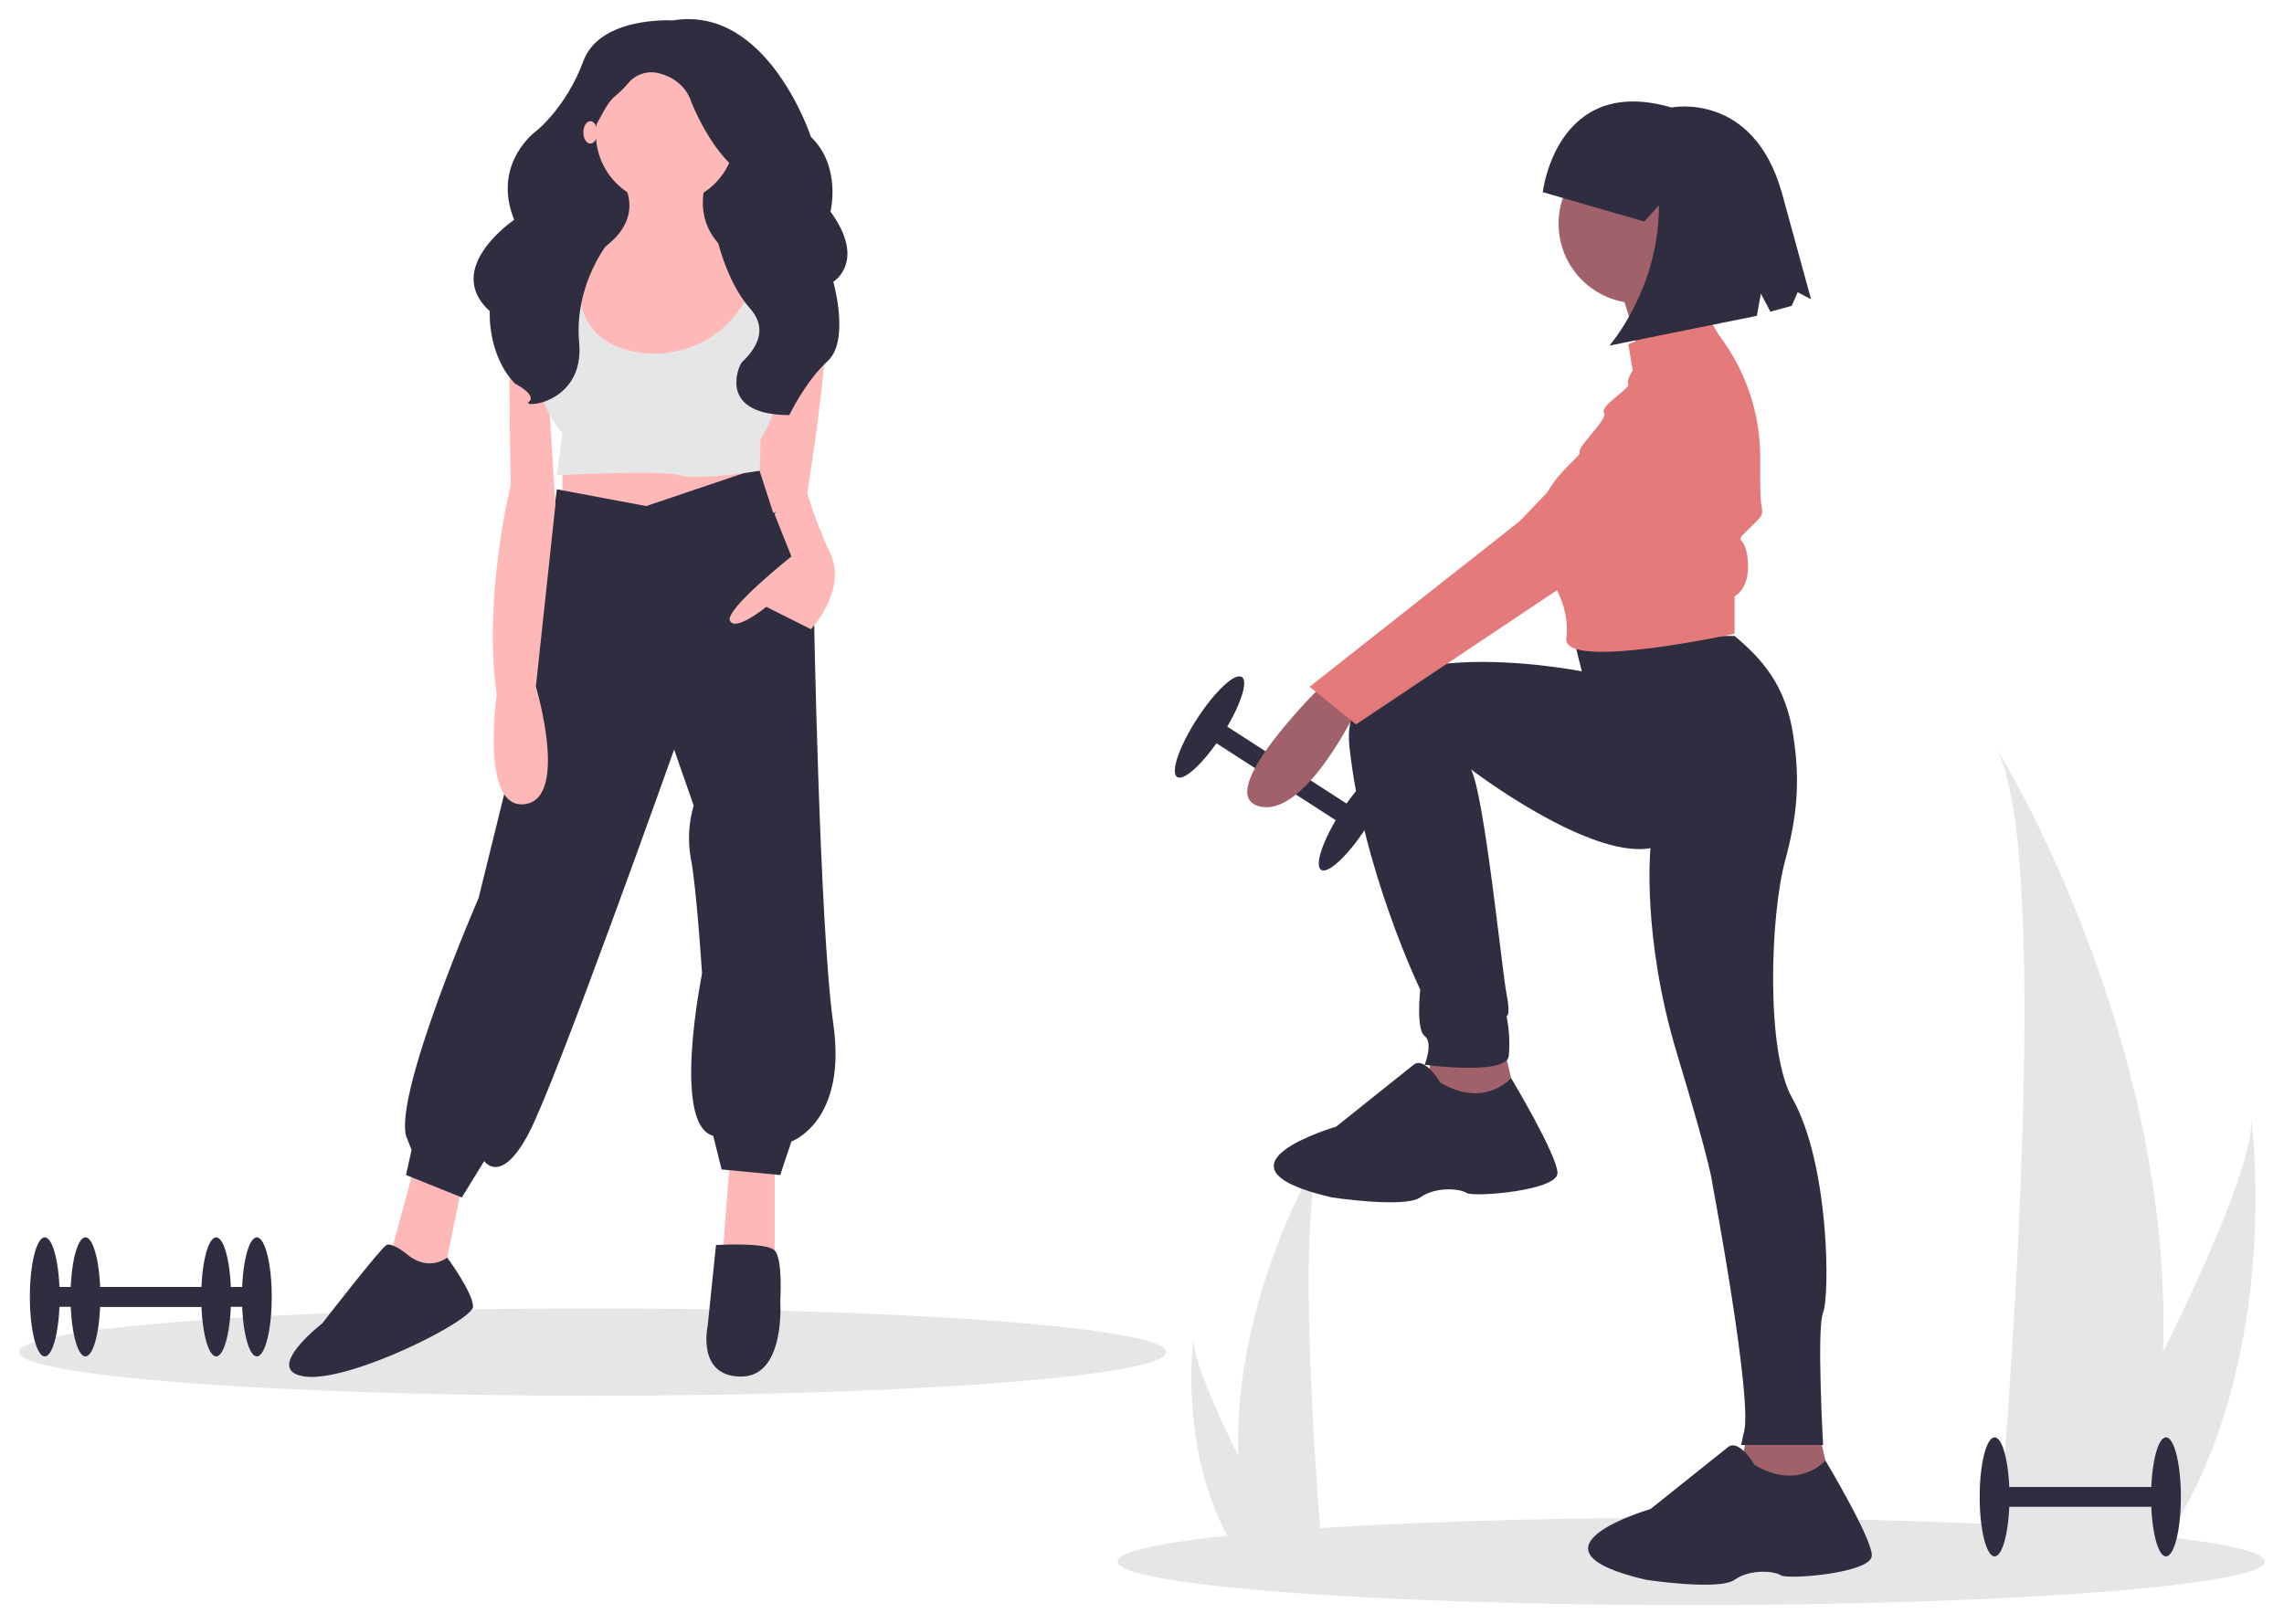 <svg width="478" height="340" viewBox="0 0 478 340" fill="none" xmlns="http://www.w3.org/2000/svg">
<g clip-path="url(#clip0)" filter="url(#filter0_d)">
<path d="M254.255 146.434L251.998 149.923L282.129 169.362L284.385 165.872L254.255 146.434Z" fill="#2F2E41"/>
<path d="M285.878 169.307C289.617 163.526 291.474 158.083 290.027 157.15C288.58 156.216 284.376 160.146 280.638 165.926C276.899 171.707 275.041 177.15 276.488 178.084C277.935 179.018 282.139 175.088 285.878 169.307Z" fill="#2F2E41"/>
<path d="M255.746 149.869C259.485 144.088 261.343 138.645 259.896 137.711C258.449 136.778 254.245 140.707 250.506 146.488C246.767 152.269 244.909 157.712 246.356 158.646C247.803 159.579 252.007 155.65 255.746 149.869Z" fill="#2F2E41"/>
<path d="M353.952 332C420.253 332 474 327.906 474 322.855C474 317.804 420.253 313.71 353.952 313.71C287.652 313.71 233.904 317.804 233.904 322.855C233.904 327.906 287.652 332 353.952 332Z" fill="#E6E6E6"/>
<path d="M124.048 288.17C190.349 288.17 244.096 284.075 244.096 279.025C244.096 273.974 190.349 269.88 124.048 269.88C57.747 269.88 4 273.974 4 279.025C4 284.075 57.747 288.17 124.048 288.17Z" fill="#E6E6E6"/>
<path d="M452.701 279.005C452.308 293.697 449.843 308.26 445.382 322.266C445.28 322.591 445.173 322.911 445.066 323.236H417.75C417.779 322.945 417.809 322.62 417.838 322.266C419.659 301.353 430.16 174.073 417.604 152.306C418.702 154.072 454.819 212.556 452.701 279.005Z" fill="#E6E6E6"/>
<path d="M450.652 322.266C450.424 322.591 450.186 322.916 449.943 323.236H429.451C429.607 322.96 429.786 322.635 429.995 322.266C433.381 316.164 443.401 297.919 452.702 279.005C462.697 258.679 471.868 237.582 471.095 229.947C471.333 231.669 478.25 284.166 450.652 322.266Z" fill="#E6E6E6"/>
<path d="M259.149 300.785C259.349 308.243 260.6 315.635 262.864 322.744C262.916 322.909 262.97 323.071 263.025 323.236H276.89C276.875 323.089 276.86 322.924 276.845 322.744C275.921 312.129 270.591 247.523 276.964 236.475C276.406 237.371 258.074 267.057 259.149 300.785Z" fill="#E6E6E6"/>
<path d="M260.19 322.744C260.305 322.909 260.426 323.074 260.55 323.236H270.951C270.872 323.096 270.781 322.931 270.675 322.744C268.956 319.646 263.87 310.386 259.149 300.785C254.076 290.468 249.421 279.76 249.813 275.884C249.692 276.758 246.182 303.405 260.19 322.744Z" fill="#E6E6E6"/>
<path d="M276.846 139.306C276.846 139.306 253.682 161.979 263.411 164.755C273.139 167.531 284.258 143.933 284.258 143.933L276.846 139.306Z" fill="#A0616A"/>
<path d="M300.009 215.652L297.229 228.608L318.077 229.533L314.834 215.652H300.009Z" fill="#A0616A"/>
<path d="M365.795 295.699L363.016 308.655L383.863 309.58L380.62 295.699H365.795Z" fill="#A0616A"/>
<path d="M329.196 129.127L331.049 136.53C331.049 136.53 279.626 126.351 282.406 152.262C285.185 178.173 297.23 203.159 297.23 203.159C297.23 203.159 296.304 211.488 298.157 212.876C300.01 214.264 298.157 218.891 298.157 218.891C298.157 218.891 315.298 221.204 315.761 217.04C316.009 214.256 315.853 211.451 315.298 208.711C315.298 208.711 316.225 208.711 315.298 204.084C314.372 199.457 310.629 162.142 307.849 157.052C307.849 157.052 332.439 175.86 345.411 173.546C345.411 173.546 343.558 192.054 350.97 216.577C358.383 241.101 358.383 243.877 358.383 243.877C358.383 243.877 367.185 290.61 364.868 296.162L364.405 298.476H381.546C381.546 298.476 380.157 273.952 381.546 270.713C382.936 267.475 382.936 239.712 375.06 225.831C369.483 216.001 370.522 187.499 373.573 176.233C376.135 166.772 376.782 159.491 375.28 149.806C373.674 139.449 368.878 134.035 363.015 129.127H329.196Z" fill="#2F2E41"/>
<path d="M342.862 59.49C352.073 59.49 359.54 52.032 359.54 42.833C359.54 33.633 352.073 26.176 342.862 26.176C333.651 26.176 326.185 33.633 326.185 42.833C326.185 52.032 333.651 59.49 342.862 59.49Z" fill="#A0616A"/>
<path d="M338.461 54.632C338.461 54.632 343.557 69.438 343.094 72.215C342.63 74.991 357.919 66.662 357.919 66.662C357.919 66.662 351.896 51.856 353.749 47.691L338.461 54.632Z" fill="#A0616A"/>
<path d="M356.992 61.572L340.778 68.05L341.704 73.603C341.704 73.603 340.315 75.453 340.778 76.379C341.241 77.304 334.755 81.006 335.682 82.394C336.608 83.782 330.123 89.335 330.586 90.723C331.049 92.111 315.761 100.439 324.1 116.634C324.1 116.634 328.423 122.247 327.882 128.886C327.863 129.119 327.838 129.354 327.806 129.59C326.88 136.53 363.015 128.664 363.015 128.664V120.798C363.015 120.798 366.258 119.41 365.795 113.395C365.331 107.38 362.552 110.156 365.795 106.917C369.038 103.678 369.038 104.141 368.574 101.365C368.389 100.256 368.352 96.27 368.374 91.881C368.417 82.608 365.393 73.58 359.772 66.199L356.992 61.572Z" fill="#E57A7A"/>
<path d="M348.19 73.603L318.077 105.066L274.066 139.769L283.795 147.635L364.868 93.499C364.868 93.499 371.817 63.886 348.19 73.603Z" fill="#E57A7A"/>
<path d="M301.4 222.593C301.4 222.593 298.157 217.04 295.84 218.891L279.626 231.847C279.626 231.847 250.903 240.175 278.699 246.653C278.699 246.653 293.987 248.966 297.23 246.653C300.473 244.339 305.569 244.802 306.959 245.728C308.349 246.653 325.953 245.265 325.953 241.563C325.953 237.862 316.244 221.684 316.244 221.684C316.244 221.684 310.665 228.145 301.4 222.593Z" fill="#2F2E41"/>
<path d="M367.184 302.64C367.184 302.64 363.941 297.087 361.625 298.938L345.41 311.894C345.41 311.894 316.687 320.223 344.484 326.7C344.484 326.7 359.772 329.014 363.014 326.7C366.257 324.387 371.353 324.85 372.743 325.775C374.133 326.7 391.738 325.312 391.738 321.611C391.738 317.909 382.028 301.731 382.028 301.731C382.028 301.731 376.449 308.192 367.184 302.64Z" fill="#2F2E41"/>
<path d="M322.875 36.227C322.875 36.227 325.695 11.47 349.813 18.499C349.813 18.499 366.875 15.033 372.901 36.316L379.018 58.63L376.218 57.177L374.98 60.022L370.512 61.244L368.517 57.471L367.677 62.115L336.819 68.346C336.819 68.346 347.255 56.437 347.181 38.995L344.107 42.367L322.875 36.227Z" fill="#2F2E41"/>
<path d="M157.154 16.096H118.577V64.142H157.154V16.096Z" fill="#2F2E41"/>
<path d="M86.722 240.216L81.462 259.551L90.23 265.997L92.567 264.239L96.659 244.317L86.722 240.216Z" fill="#FFB8B8"/>
<path d="M152.77 238.458L151.017 261.895H162.122V240.216L152.77 238.458Z" fill="#FFB8B8"/>
<path d="M117.7 90.216V104.279L139.327 107.794L158.031 100.177L154.524 91.388L117.7 90.216Z" fill="#FFB8B8"/>
<path d="M135.235 101.935L116.531 98.419L111.855 136.505L100.165 183.966C100.165 183.966 82.63 224.395 84.969 233.77L86.138 236.7L84.969 241.973L96.659 246.661L101.334 239.044C101.334 239.044 104.841 244.317 110.686 233.184C116.531 222.052 141.08 152.911 141.08 152.911L145.172 164.63C144.113 168.245 143.913 172.057 144.587 175.763C145.756 181.622 146.925 199.786 146.925 199.786C146.925 199.786 140.496 231.427 149.263 233.77L151.017 240.802L163.291 241.973L165.629 234.942C165.629 234.942 177.319 230.841 174.397 210.333C171.474 189.825 170.305 122.443 170.305 122.443L158.79 93.981L135.235 101.935Z" fill="#2F2E41"/>
<path d="M84.969 258.38C84.969 258.38 82.046 256.036 80.877 256.622C79.708 257.208 67.434 273.028 67.434 273.028C67.434 273.028 54.575 282.989 63.927 284.161C73.279 285.333 98.997 272.442 98.997 269.512C98.997 266.583 93.593 259.245 93.593 259.245C93.593 259.245 89.645 262.481 84.969 258.38Z" fill="#2F2E41"/>
<path d="M149.848 256.622C149.848 256.622 160.369 255.967 162.123 257.759C163.876 259.552 163.292 268.341 163.292 268.341C163.292 268.341 164.461 284.161 155.109 284.161C145.757 284.161 148.095 273.614 148.095 273.614L149.848 256.622Z" fill="#2F2E41"/>
<path d="M139.327 38.654C147.397 38.654 153.94 32.096 153.94 24.006C153.94 15.916 147.397 9.357 139.327 9.357C131.257 9.357 124.715 15.916 124.715 24.006C124.715 32.096 131.257 38.654 139.327 38.654Z" fill="#FFB8B8"/>
<path d="M129.683 33.088C129.683 33.088 137.866 43.049 121.5 50.666C105.134 58.283 133.19 89.923 133.19 89.923C133.19 89.923 165.922 77.619 162.999 53.596C162.999 53.596 143.126 50.08 147.802 33.674L129.683 33.088Z" fill="#FFB8B8"/>
<path d="M120.915 50.08C120.915 50.08 107.472 48.322 106.887 59.455C106.303 70.588 106.887 97.541 106.887 97.541C106.887 97.541 101.042 120.978 103.965 141.486C103.965 141.486 100.458 165.509 109.81 164.337C119.162 163.165 112.148 139.728 112.148 139.728L116.239 101.642L114.486 73.517L122.084 56.525L120.915 50.08Z" fill="#FFB8B8"/>
<path d="M159.605 52.668C159.605 52.668 172.351 52.424 172.935 61.799C173.52 71.174 168.844 99.884 168.844 99.884L161.83 103.4L155.4 83.478L159.605 52.668Z" fill="#FFB8B8"/>
<path d="M163.291 100.763L162.122 103.693L165.629 112.482C165.629 112.482 151.601 123.615 152.77 125.958C153.939 128.302 160.369 123.029 160.369 123.029L169.721 127.716C169.721 127.716 177.319 119.513 173.812 111.896C171.869 107.801 170.244 103.563 168.951 99.22C168.951 99.22 163.876 99.005 163.291 100.763Z" fill="#FFB8B8"/>
<path d="M118.285 48.029L116.532 67.365C116.532 67.365 108.349 75.568 117.701 86.701L116.532 95.49C116.532 95.49 138.158 94.318 142.249 95.49C146.341 96.662 158.977 94.546 158.977 94.546L159.2 87.873C159.2 87.873 165.045 79.669 163.291 67.365C161.538 55.06 163.291 50.959 163.291 50.959L159.2 50.373C159.2 50.373 156.57 68.244 138.45 70.002C138.45 70.002 115.947 72.052 122.376 48.029L118.285 48.029Z" fill="#E6E6E6"/>
<path d="M140.789 0.275C140.789 0.275 125.592 -0.669 122.085 8.804C118.578 18.278 112.441 23.251 112.441 23.251C112.441 23.251 102.773 29.988 107.607 42.014C107.607 42.014 92.568 52.145 102.504 61.145C102.504 61.145 101.92 70.144 107.765 76.302C107.765 76.302 112.441 78.671 110.687 80.092C108.934 81.513 122.377 80.565 121.208 67.776C120.039 54.987 127.93 45.978 127.93 45.978C127.93 45.978 120.331 29.397 123.838 23.713C125.968 20.262 126.882 17.688 128.65 16.199C129.634 15.389 130.547 14.496 131.378 13.529C132.162 12.534 133.229 11.799 134.439 11.42C135.65 11.042 136.946 11.038 138.158 11.41C143.419 12.831 144.588 17.094 144.588 17.094C144.588 17.094 148.387 27.277 154.817 32.014C161.246 36.751 149.848 45.04 149.848 45.04C149.848 45.04 151.83 54.799 156.976 60.577C162.123 66.355 155.493 71.392 155.109 72.039C154.232 73.517 150.731 82.851 165.194 82.892C165.194 82.892 168.552 75.829 173.228 71.566C177.904 67.303 174.397 54.987 174.397 54.987C174.397 54.987 181.411 50.724 173.813 40.303C173.813 40.303 176.151 30.83 169.721 24.672C169.721 24.672 160.662 -3.04 140.789 0.275Z" fill="#2F2E41"/>
<path d="M123.545 26.057C124.352 26.057 125.006 25.007 125.006 23.713C125.006 22.419 124.352 21.369 123.545 21.369C122.738 21.369 122.084 22.419 122.084 23.713C122.084 25.007 122.738 26.057 123.545 26.057Z" fill="#FFB8B8"/>
<path d="M53.752 265.4H17.882V269.554H53.752V265.4Z" fill="#2F2E41"/>
<path d="M53.752 279.938C55.475 279.938 56.871 274.359 56.871 267.477C56.871 260.595 55.475 255.016 53.752 255.016C52.029 255.016 50.633 260.595 50.633 267.477C50.633 274.359 52.029 279.938 53.752 279.938Z" fill="#2F2E41"/>
<path d="M17.882 279.938C19.604 279.938 21.001 274.359 21.001 267.477C21.001 260.595 19.604 255.016 17.882 255.016C16.159 255.016 14.763 260.595 14.763 267.477C14.763 274.359 16.159 279.938 17.882 279.938Z" fill="#2F2E41"/>
<path d="M45.237 265.4H9.367V269.554H45.237V265.4Z" fill="#2F2E41"/>
<path d="M45.236 279.938C46.959 279.938 48.355 274.359 48.355 267.477C48.355 260.595 46.959 255.016 45.236 255.016C43.514 255.016 42.117 260.595 42.117 267.477C42.117 274.359 43.514 279.938 45.236 279.938Z" fill="#2F2E41"/>
<path d="M9.367 279.938C11.09 279.938 12.486 274.359 12.486 267.477C12.486 260.595 11.09 255.016 9.367 255.016C7.645 255.016 6.248 260.595 6.248 267.477C6.248 274.359 7.645 279.938 9.367 279.938Z" fill="#2F2E41"/>
<path d="M453.3 307.268H417.431V311.422H453.3V307.268Z" fill="#2F2E41"/>
<path d="M453.301 321.806C455.023 321.806 456.42 316.227 456.42 309.345C456.42 302.463 455.023 296.884 453.301 296.884C451.578 296.884 450.182 302.463 450.182 309.345C450.182 316.227 451.578 321.806 453.301 321.806Z" fill="#2F2E41"/>
<path d="M417.431 321.806C419.153 321.806 420.55 316.227 420.55 309.345C420.55 302.463 419.153 296.884 417.431 296.884C415.708 296.884 414.312 302.463 414.312 309.345C414.312 316.227 415.708 321.806 417.431 321.806Z" fill="#2F2E41"/>
</g>
<defs>
<filter id="filter0_d" x="0" y="0" width="478" height="340" filterUnits="userSpaceOnUse" color-interpolation-filters="sRGB">
<feFlood flood-opacity="0" result="BackgroundImageFix"/>
<feColorMatrix in="SourceAlpha" type="matrix" values="0 0 0 0 0 0 0 0 0 0 0 0 0 0 0 0 0 0 127 0"/>
<feOffset dy="4"/>
<feGaussianBlur stdDeviation="2"/>
<feColorMatrix type="matrix" values="0 0 0 0 0 0 0 0 0 0 0 0 0 0 0 0 0 0 0.25 0"/>
<feBlend mode="normal" in2="BackgroundImageFix" result="effect1_dropShadow"/>
<feBlend mode="normal" in="SourceGraphic" in2="effect1_dropShadow" result="shape"/>
</filter>
<clipPath id="clip0">
<rect width="470" height="332" fill="white" transform="translate(4)"/>
</clipPath>
</defs>
</svg>
